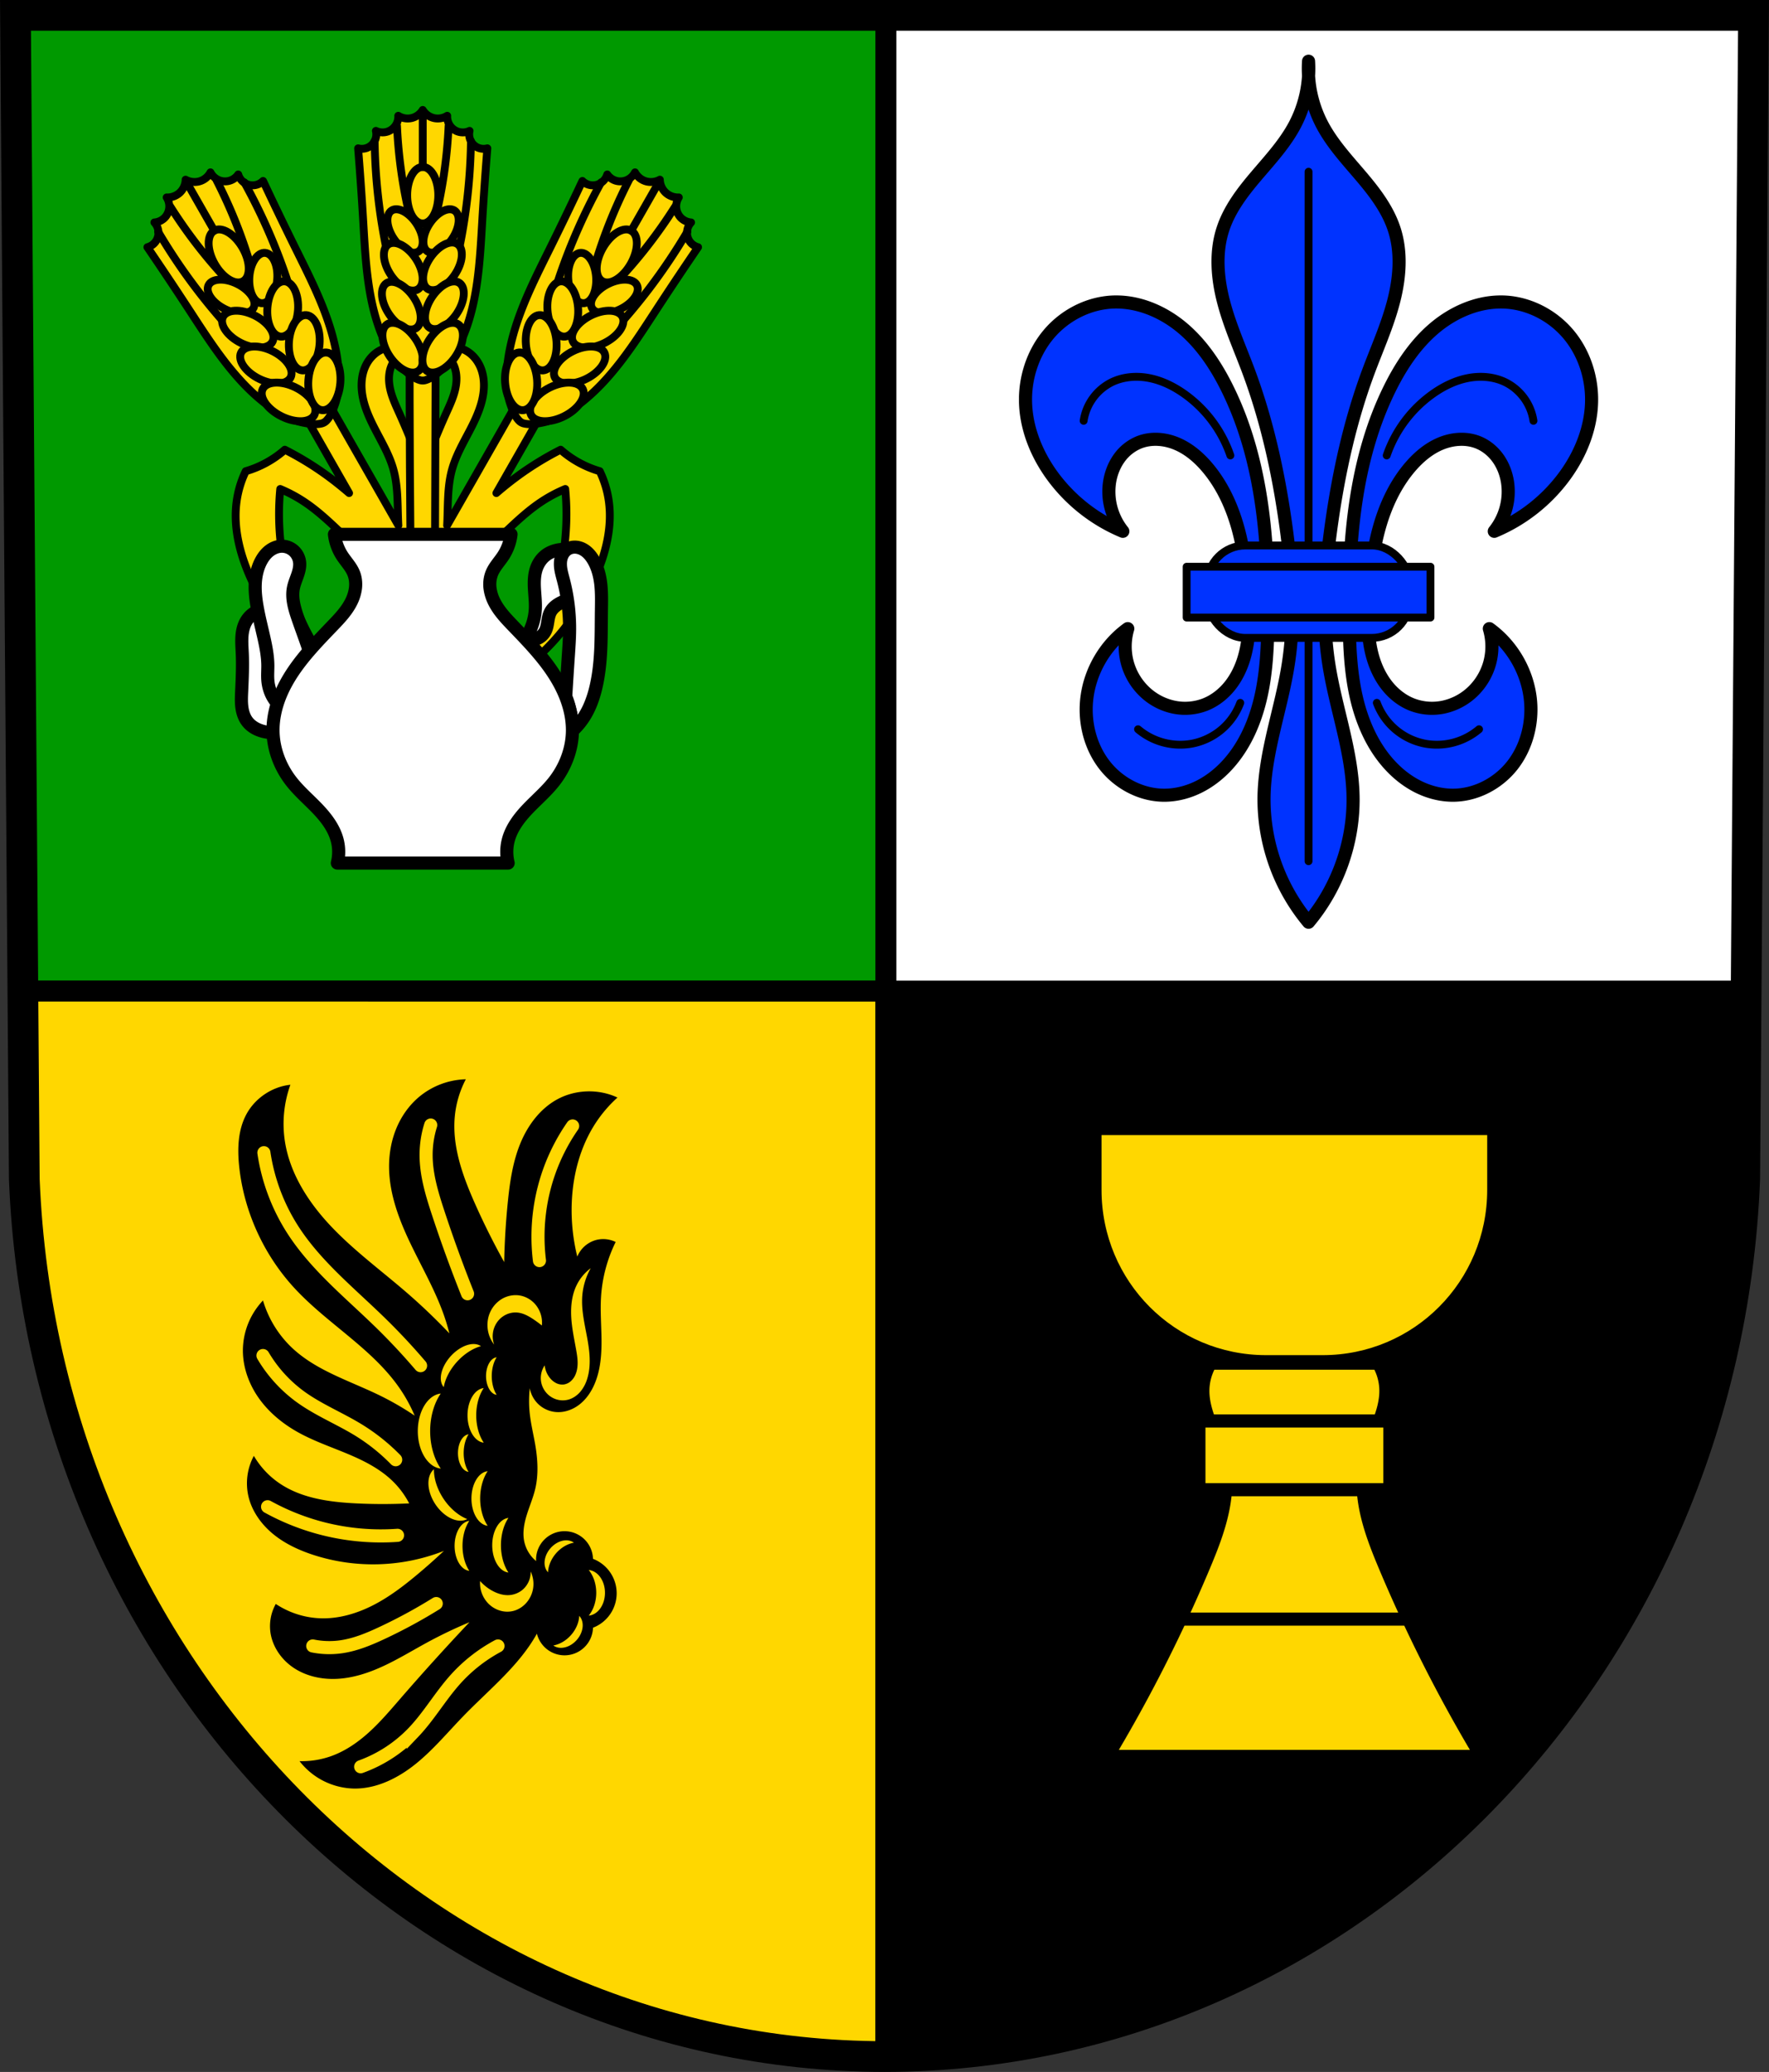 <svg xmlns="http://www.w3.org/2000/svg" width="675.816" height="791.22" viewBox="0 0 178.81 209.344"><rect x="0" y="0" width="178.81" height="209.344" fill="#333333" stroke="none"/><g transform="translate(-4.26 -6.652)"><path style="fill:#fff;fill-rule:evenodd;stroke:none;stroke-width:3.104;stroke-opacity:1" d="m181.506 8.204-.891 117.58c-1.944 49.46-40.361 88.632-86.95 88.66-46.547-.062-84.978-39.247-86.95-88.66l-.89-117.58h87.838z"/><path style="fill:#090;fill-opacity:1;stroke:#000;stroke-width:8;stroke-linecap:round;stroke-linejoin:round;stroke-miterlimit:4;stroke-dasharray:none;stroke-opacity:1;paint-order:markers fill stroke" d="M5.912 5.867 8.73 377.885H337.9V5.867H5.912z" transform="matrix(.265 0 0 .265 4.26 6.652)"/><g transform="matrix(.402 -.23 .233 .408 152.386 -65.593)" style="stroke:#000;stroke-width:1.7;stroke-linecap:round;stroke-linejoin:round;stroke-miterlimit:4;stroke-dasharray:none;stroke-opacity:1"><g style="fill:gold;stroke:#000;stroke-width:6.425;stroke-linecap:round;stroke-linejoin:round;stroke-miterlimit:4;stroke-dasharray:none;stroke-opacity:1"><path d="M191.41 362.15v95.51c-2.325-6.414-4.828-12.761-7.602-18.996a250.17 250.17 0 0 0-20.633-37.4 85.668 85.668 0 0 1-36.757-.645 82.289 82.289 0 0 0-18.697 17.408c-14.477 18.465-20.405 42.35-21.924 65.768-1.624 25.04 1.418 50.45 9.672 74.15a174.05 174.05 0 0 0 15.475 32.883 159.271 159.271 0 0 1-4.514-20.633c-3.506-23.35-1.758-47.35 3.869-70.28a212.283 212.283 0 0 1 33.529-72.859 115.697 115.697 0 0 1 12.25 19.344c11.09 22.08 14.87 47.17 25.15 69.64a130.035 130.035 0 0 0 10.182 18.19v72.49h22.05v-40.28c8.548-5.997 15.867-13.752 21.289-22.678 10.744-17.688 13.754-38.845 16.764-59.32 3.059-20.813 6.349-41.605 8.383-62.54.71-7.309 1.283-14.717 3.611-21.682 1.164-3.482 2.771-6.836 4.953-9.789 2.182-2.953 4.954-5.5 8.199-7.217 4.501-2.382 9.868-3.081 14.83-1.934-4.048-6.696-11.53-11.185-19.344-11.605a22.732 22.732 0 0 0-1.195-.035c-5.979-.021-11.893 2.191-16.699 5.77-5.127 3.817-9.04 9.115-11.766 14.898-4.927 10.468-6.01 22.296-6.465 33.857-.454 11.561-.371 23.271-3.207 34.488-3.764 14.886-12.394 27.921-19.354 41.654v-138.15h-22.05z" style="stroke:#000;stroke-width:6.425;stroke-linecap:round;stroke-linejoin:round;stroke-miterlimit:4;stroke-dasharray:none;stroke-opacity:1" transform="translate(-392.992 -15.055) scale(.265)"/><path d="M202.43 171.04c-2.109 3.436-5.658 5.957-9.596 6.82-3.797.832-7.91.118-11.203-1.947a13.428 13.428 0 0 1-2.221 8.02 13.427 13.427 0 0 1-6.549 5.135c-3.295 1.192-7.06 1.012-10.229-.488a12.317 12.317 0 0 1-.572 7.436 12.314 12.314 0 0 1-4.787 5.717c-2.857 1.806-6.481 2.351-9.742 1.463a2914.422 2914.422 0 0 1 4.385 61.865c2 33.26 3.628 67.42 17.05 97.91 4.317 9.808 9.946 19.262 18.02 26.305 3.921 3.418 8.176 6.845 13.154 8.281a8.402 8.402 0 0 0 4.574 0c4.978-1.437 9.232-4.863 13.152-8.281 8.08-7.04 13.707-16.496 18.02-26.305 13.421-30.495 15.05-64.66 17.05-97.91a2913.005 2913.005 0 0 1 4.383-61.865c-3.261.889-6.885.343-9.742-1.463a12.314 12.314 0 0 1-4.787-5.717 12.316 12.316 0 0 1-.572-7.436c-3.167 1.5-6.933 1.681-10.229.488a13.431 13.431 0 0 1-6.549-5.135 13.42 13.42 0 0 1-2.221-8.02c-3.294 2.065-7.406 2.779-11.203 1.947-3.938-.863-7.485-3.385-9.594-6.82z" style="fill-rule:evenodd;stroke:#000;stroke-width:6.425;stroke-linecap:round;stroke-linejoin:round;stroke-miterlimit:4;stroke-dasharray:none;stroke-opacity:1" transform="translate(-392.992 -15.055) scale(.265)"/></g><g style="fill:gold;fill-rule:evenodd;stroke:#000;stroke-width:6.425;stroke-linecap:round;stroke-linejoin:round;stroke-miterlimit:4;stroke-dasharray:none;stroke-opacity:1"><path style="stroke:#000;stroke-width:6.425;stroke-linecap:round;stroke-linejoin:round;stroke-miterlimit:4;stroke-dasharray:none;stroke-opacity:1" d="M161.53 196.59a466.782 466.782 0 0 0 14.614 109.6M243.34 196.59a466.782 466.782 0 0 1-14.614 109.6M180.52 183.93a395.137 395.137 0 0 0 11.691 78.918M224.34 183.93a395.137 395.137 0 0 1-11.691 78.918" transform="translate(-392.992 -15.055) scale(.265)"/></g><ellipse cx="-339.432" cy="49.108" rx="3.498" ry="6.267" style="fill:gold;stroke:#000;stroke-width:1.7;stroke-linecap:round;stroke-linejoin:round;stroke-miterlimit:4;stroke-dasharray:none;stroke-opacity:1"/><path d="M-339.432 42.84V30.948" style="fill:gold;fill-rule:evenodd;stroke:#000;stroke-width:1.7;stroke-linecap:round;stroke-linejoin:round;stroke-miterlimit:4;stroke-dasharray:none;stroke-opacity:1"/><g transform="translate(-392.992 -15.055) scale(.265)" style="fill:gold;stroke:#000;stroke-width:6.425;stroke-linecap:round;stroke-linejoin:round;stroke-miterlimit:4;stroke-dasharray:none;stroke-opacity:1"><ellipse style="stroke:#000;stroke-width:6.425;stroke-linecap:round;stroke-linejoin:round;stroke-miterlimit:4;stroke-dasharray:none;stroke-opacity:1" cx="1.022" cy="329.96" rx="11.462" ry="20.561" transform="matrix(.824 -.567 .565 .825 0 0)"/><ellipse style="stroke:#000;stroke-width:6.425;stroke-linecap:round;stroke-linejoin:round;stroke-miterlimit:4;stroke-dasharray:none;stroke-opacity:1" cx="-333.14" cy="100.3" rx="11.462" ry="20.561" transform="matrix(-.824 -.567 -.565 .825 0 0)"/><ellipse style="stroke:#000;stroke-width:6.425;stroke-linecap:round;stroke-linejoin:round;stroke-miterlimit:4;stroke-dasharray:none;stroke-opacity:1" cx="-17.28" cy="353.5" rx="12.593" ry="22.571" transform="matrix(.824 -.566 .566 .825 0 0)"/><ellipse style="stroke:#000;stroke-width:6.425;stroke-linecap:round;stroke-linejoin:round;stroke-miterlimit:4;stroke-dasharray:none;stroke-opacity:1" cx="-351.19" cy="124.2" rx="12.593" ry="22.571" transform="matrix(-.824 -.566 -.566 .825 0 0)"/><ellipse style="stroke:#000;stroke-width:6.425;stroke-linecap:round;stroke-linejoin:round;stroke-miterlimit:4;stroke-dasharray:none;stroke-opacity:1" cx="-37.04" cy="379.34" rx="12.593" ry="22.571" transform="matrix(.824 -.566 .566 .825 0 0)"/><ellipse style="stroke:#000;stroke-width:6.425;stroke-linecap:round;stroke-linejoin:round;stroke-miterlimit:4;stroke-dasharray:none;stroke-opacity:1" cx="-370.95" cy="150.04" rx="12.593" ry="22.571" transform="matrix(-.824 -.566 -.566 .825 0 0)"/><ellipse style="stroke:#000;stroke-width:6.425;stroke-linecap:round;stroke-linejoin:round;stroke-miterlimit:4;stroke-dasharray:none;stroke-opacity:1" cx="-56.05" cy="409.19" rx="13.158" ry="23.576" transform="rotate(-34.469) skewX(-.005)"/><ellipse style="stroke:#000;stroke-width:6.425;stroke-linecap:round;stroke-linejoin:round;stroke-miterlimit:4;stroke-dasharray:none;stroke-opacity:1" cx="-389.86" cy="180.05" rx="13.158" ry="23.576" transform="matrix(-.824 -.566 -.566 .824 0 0)"/></g></g><g transform="matrix(-.402 -.23 -.233 .408 -58.406 -65.593)" style="stroke:#000;stroke-width:1.7;stroke-linecap:round;stroke-linejoin:round;stroke-miterlimit:4;stroke-dasharray:none;stroke-opacity:1"><g style="fill:gold;stroke:#000;stroke-width:6.425;stroke-linecap:round;stroke-linejoin:round;stroke-miterlimit:4;stroke-dasharray:none;stroke-opacity:1"><path d="M191.41 362.15v95.51c-2.325-6.414-4.828-12.761-7.602-18.996a250.17 250.17 0 0 0-20.633-37.4 85.668 85.668 0 0 1-36.757-.645 82.289 82.289 0 0 0-18.697 17.408c-14.477 18.465-20.405 42.35-21.924 65.768-1.624 25.04 1.418 50.45 9.672 74.15a174.05 174.05 0 0 0 15.475 32.883 159.271 159.271 0 0 1-4.514-20.633c-3.506-23.35-1.758-47.35 3.869-70.28a212.283 212.283 0 0 1 33.529-72.859 115.697 115.697 0 0 1 12.25 19.344c11.09 22.08 14.87 47.17 25.15 69.64a130.035 130.035 0 0 0 10.182 18.19v72.49h22.05v-40.28c8.548-5.997-3.014-18.07 2.408-26.996 10.744-17.688 32.635-34.527 35.645-55.002 3.059-20.813 6.349-41.605 8.383-62.54.71-7.309 1.283-14.717 3.611-21.682 1.164-3.482 2.771-6.836 4.953-9.789 2.182-2.953 4.954-5.5 8.199-7.217 4.501-2.382 9.868-3.081 14.83-1.934-4.048-6.696-11.53-11.185-19.344-11.605a22.732 22.732 0 0 0-1.195-.035c-5.979-.021-11.893 2.191-16.699 5.77-5.127 3.817-9.04 9.115-11.766 14.898-4.927 10.468-6.01 22.296-6.465 33.857-.454 11.561-.371 23.271-3.207 34.488-3.764 14.886-12.394 27.921-19.354 41.654v-138.15h-22.05z" style="stroke:#000;stroke-width:6.425;stroke-linecap:round;stroke-linejoin:round;stroke-miterlimit:4;stroke-dasharray:none;stroke-opacity:1" transform="translate(-392.992 -15.055) scale(.265)"/><path d="M202.43 171.04c-2.109 3.436-5.658 5.957-9.596 6.82-3.797.832-7.91.118-11.203-1.947a13.428 13.428 0 0 1-2.221 8.02 13.427 13.427 0 0 1-6.549 5.135c-3.295 1.192-7.06 1.012-10.229-.488a12.317 12.317 0 0 1-.572 7.436 12.314 12.314 0 0 1-4.787 5.717c-2.857 1.806-6.481 2.351-9.742 1.463a2914.422 2914.422 0 0 1 4.385 61.865c2 33.26 3.628 67.42 17.05 97.91 4.317 9.808 9.946 19.262 18.02 26.305 3.921 3.418 8.176 6.845 13.154 8.281a8.402 8.402 0 0 0 4.574 0c4.978-1.437 9.232-4.863 13.152-8.281 8.08-7.04 13.707-16.496 18.02-26.305 13.421-30.495 15.05-64.66 17.05-97.91a2913.005 2913.005 0 0 1 4.383-61.865c-3.261.889-6.885.343-9.742-1.463a12.314 12.314 0 0 1-4.787-5.717 12.316 12.316 0 0 1-.572-7.436c-3.167 1.5-6.933 1.681-10.229.488a13.431 13.431 0 0 1-6.549-5.135 13.42 13.42 0 0 1-2.221-8.02c-3.294 2.065-7.406 2.779-11.203 1.947-3.938-.863-7.485-3.385-9.594-6.82z" style="fill-rule:evenodd;stroke:#000;stroke-width:6.425;stroke-linecap:round;stroke-linejoin:round;stroke-miterlimit:4;stroke-dasharray:none;stroke-opacity:1" transform="translate(-392.992 -15.055) scale(.265)"/></g><g style="fill:gold;fill-rule:evenodd;stroke:#000;stroke-width:6.425;stroke-linecap:round;stroke-linejoin:round;stroke-miterlimit:4;stroke-dasharray:none;stroke-opacity:1"><path style="stroke:#000;stroke-width:6.425;stroke-linecap:round;stroke-linejoin:round;stroke-miterlimit:4;stroke-dasharray:none;stroke-opacity:1" d="M161.53 196.59a466.782 466.782 0 0 0 14.614 109.6M243.34 196.59a466.782 466.782 0 0 1-14.614 109.6M180.52 183.93a395.137 395.137 0 0 0 11.691 78.918M224.34 183.93a395.137 395.137 0 0 1-11.691 78.918" transform="translate(-392.992 -15.055) scale(.265)"/></g><ellipse cx="-339.432" cy="49.108" rx="3.498" ry="6.267" style="fill:gold;stroke:#000;stroke-width:1.7;stroke-linecap:round;stroke-linejoin:round;stroke-miterlimit:4;stroke-dasharray:none;stroke-opacity:1"/><path d="M-339.432 42.84V30.948" style="fill:gold;fill-rule:evenodd;stroke:#000;stroke-width:1.7;stroke-linecap:round;stroke-linejoin:round;stroke-miterlimit:4;stroke-dasharray:none;stroke-opacity:1"/><g transform="translate(-392.992 -15.055) scale(.265)" style="fill:gold;stroke:#000;stroke-width:6.425;stroke-linecap:round;stroke-linejoin:round;stroke-miterlimit:4;stroke-dasharray:none;stroke-opacity:1"><ellipse style="stroke:#000;stroke-width:6.425;stroke-linecap:round;stroke-linejoin:round;stroke-miterlimit:4;stroke-dasharray:none;stroke-opacity:1" cx="1.022" cy="329.96" rx="11.462" ry="20.561" transform="matrix(.824 -.567 .565 .825 0 0)"/><ellipse style="stroke:#000;stroke-width:6.425;stroke-linecap:round;stroke-linejoin:round;stroke-miterlimit:4;stroke-dasharray:none;stroke-opacity:1" cx="-333.14" cy="100.3" rx="11.462" ry="20.561" transform="matrix(-.824 -.567 -.565 .825 0 0)"/><ellipse style="stroke:#000;stroke-width:6.425;stroke-linecap:round;stroke-linejoin:round;stroke-miterlimit:4;stroke-dasharray:none;stroke-opacity:1" cx="-17.28" cy="353.5" rx="12.593" ry="22.571" transform="matrix(.824 -.566 .566 .825 0 0)"/><ellipse style="stroke:#000;stroke-width:6.425;stroke-linecap:round;stroke-linejoin:round;stroke-miterlimit:4;stroke-dasharray:none;stroke-opacity:1" cx="-351.19" cy="124.2" rx="12.593" ry="22.571" transform="matrix(-.824 -.566 -.566 .825 0 0)"/><ellipse style="stroke:#000;stroke-width:6.425;stroke-linecap:round;stroke-linejoin:round;stroke-miterlimit:4;stroke-dasharray:none;stroke-opacity:1" cx="-37.04" cy="379.34" rx="12.593" ry="22.571" transform="matrix(.824 -.566 .566 .825 0 0)"/><ellipse style="stroke:#000;stroke-width:6.425;stroke-linecap:round;stroke-linejoin:round;stroke-miterlimit:4;stroke-dasharray:none;stroke-opacity:1" cx="-370.95" cy="150.04" rx="12.593" ry="22.571" transform="matrix(-.824 -.566 -.566 .825 0 0)"/><ellipse style="stroke:#000;stroke-width:6.425;stroke-linecap:round;stroke-linejoin:round;stroke-miterlimit:4;stroke-dasharray:none;stroke-opacity:1" cx="-56.05" cy="409.19" rx="13.158" ry="23.576" transform="rotate(-34.469) skewX(-.005)"/><ellipse style="stroke:#000;stroke-width:6.425;stroke-linecap:round;stroke-linejoin:round;stroke-miterlimit:4;stroke-dasharray:none;stroke-opacity:1" cx="-389.86" cy="180.05" rx="13.158" ry="23.576" transform="matrix(-.824 -.566 -.566 .824 0 0)"/></g></g><path d="M45.746 61.188h2.487l.068-20.393H45.68c-.055 7.057.067 20.393.067 20.393z" style="fill:gold;stroke:#000;stroke-width:.794;stroke-linecap:round;stroke-linejoin:round;stroke-miterlimit:4;stroke-dasharray:none;stroke-opacity:1"/><path d="M46.99 17.762c-.25.415-.673.718-1.141.822a1.79 1.79 0 0 1-1.333-.234 1.6 1.6 0 0 1-1.043 1.585c-.393.144-.84.122-1.218-.059a1.48 1.48 0 0 1-.638 1.585c-.34.218-.77.284-1.159.177.2 2.483.374 4.969.522 7.456.238 4.008.432 8.125 2.029 11.8.513 1.182 1.183 2.321 2.144 3.17.466.412.973.825 1.565.998.174.051.37.051.544 0 .592-.173 1.099-.586 1.565-.998.961-.848 1.63-1.988 2.144-3.17 1.597-3.675 1.79-7.793 2.029-11.8.147-2.487.321-4.973.521-7.456-.388.107-.819.041-1.159-.176a1.48 1.48 0 0 1-.638-1.586c-.376.181-.824.203-1.217.06a1.601 1.601 0 0 1-1.043-1.586 1.79 1.79 0 0 1-1.333.234 1.813 1.813 0 0 1-1.142-.822z" style="fill:gold;fill-rule:evenodd;stroke:#000;stroke-width:.794;stroke-linecap:round;stroke-linejoin:round;stroke-miterlimit:4;stroke-dasharray:none;stroke-opacity:1"/><g style="fill:gold;fill-rule:evenodd;stroke:#000;stroke-width:6.629;stroke-linecap:round;stroke-linejoin:round;stroke-miterlimit:4;stroke-dasharray:none;stroke-opacity:1"><path style="stroke:#000;stroke-width:6.629;stroke-linecap:round;stroke-linejoin:round;stroke-miterlimit:4;stroke-dasharray:none;stroke-opacity:1" d="M334.35 142.13a466.782 466.782 0 0 0 14.614 109.6M416.16 142.13a466.782 466.782 0 0 1-14.614 109.6" transform="matrix(.119 0 0 .121 2.341 3.712)"/></g><g style="fill:gold;fill-rule:evenodd;stroke:#000;stroke-width:6.629;stroke-linecap:round;stroke-linejoin:round;stroke-miterlimit:4;stroke-dasharray:none;stroke-opacity:1"><path style="stroke:#000;stroke-width:6.629;stroke-linecap:round;stroke-linejoin:round;stroke-miterlimit:4;stroke-dasharray:none;stroke-opacity:1" d="M353.35 129.47a395.137 395.137 0 0 0 11.691 78.918M397.16 129.47a395.137 395.137 0 0 1-11.691 78.918" transform="matrix(.119 0 0 .121 2.341 3.712)"/></g><ellipse cx="46.99" cy="26.376" rx="1.573" ry="2.855" style="fill:gold;stroke:#000;stroke-width:.794;stroke-linecap:round;stroke-linejoin:round;stroke-miterlimit:4;stroke-dasharray:none;stroke-opacity:1"/><path d="M46.99 23.52v-5.416" style="fill:gold;fill-rule:evenodd;stroke:#000;stroke-width:.794;stroke-linecap:round;stroke-linejoin:round;stroke-miterlimit:4;stroke-dasharray:none;stroke-opacity:1"/><g style="fill:gold;stroke:#000;stroke-width:6.629;stroke-linecap:round;stroke-linejoin:round;stroke-miterlimit:4;stroke-dasharray:none;stroke-opacity:1" transform="matrix(.119 0 0 .121 2.341 3.712)"><ellipse style="stroke:#000;stroke-width:6.629;stroke-linecap:round;stroke-linejoin:round;stroke-miterlimit:4;stroke-dasharray:none;stroke-opacity:1" cx="174.41" cy="383.14" rx="11.462" ry="20.561" transform="matrix(.824 -.567 .565 .825 0 0)"/><ellipse style="stroke:#000;stroke-width:6.629;stroke-linecap:round;stroke-linejoin:round;stroke-miterlimit:4;stroke-dasharray:none;stroke-opacity:1" cx="-445.03" cy="-42.582" rx="11.462" ry="20.561" transform="matrix(-.824 -.567 -.565 .825 0 0)"/><ellipse style="stroke:#000;stroke-width:6.628;stroke-linecap:round;stroke-linejoin:round;stroke-miterlimit:4;stroke-dasharray:none;stroke-opacity:1" cx="156.05" cy="406.49" rx="12.593" ry="22.571" transform="matrix(.824 -.566 .566 .825 0 0)"/><ellipse style="stroke:#000;stroke-width:6.628;stroke-linecap:round;stroke-linejoin:round;stroke-miterlimit:4;stroke-dasharray:none;stroke-opacity:1" cx="-462.93" cy="-18.563" rx="12.593" ry="22.571" transform="matrix(-.824 -.566 -.566 .825 0 0)"/><ellipse style="stroke:#000;stroke-width:6.628;stroke-linecap:round;stroke-linejoin:round;stroke-miterlimit:4;stroke-dasharray:none;stroke-opacity:1" cx="136.29" cy="432.33" rx="12.593" ry="22.571" transform="matrix(.824 -.566 .566 .825 0 0)"/><ellipse style="stroke:#000;stroke-width:6.628;stroke-linecap:round;stroke-linejoin:round;stroke-miterlimit:4;stroke-dasharray:none;stroke-opacity:1" cx="-482.69" cy="7.281" rx="12.593" ry="22.571" transform="matrix(-.824 -.566 -.566 .825 0 0)"/><ellipse style="stroke:#000;stroke-width:6.629;stroke-linecap:round;stroke-linejoin:round;stroke-miterlimit:4;stroke-dasharray:none;stroke-opacity:1" cx="117.26" cy="462.1" rx="13.158" ry="23.576" transform="rotate(-34.469) skewX(-.005)"/><ellipse style="stroke:#000;stroke-width:6.629;stroke-linecap:round;stroke-linejoin:round;stroke-miterlimit:4;stroke-dasharray:none;stroke-opacity:1" cx="-501.53" cy="37.34" rx="13.158" ry="23.576" transform="matrix(-.824 -.566 -.566 .824 0 0)"/></g><path style="fill:gold;fill-opacity:1;stroke:#000;stroke-width:8;stroke-linecap:round;stroke-linejoin:round;stroke-miterlimit:4;stroke-dasharray:none;stroke-opacity:1;paint-order:markers fill stroke" d="m8.73 377.885.55 72.38c7.452 186.753 152.7 334.855 328.62 335.089v-407.47H8.73z" transform="matrix(.265 0 0 .265 4.26 6.652)"/><path style="fill:#000;fill-opacity:1;stroke:#000;stroke-width:8;stroke-linecap:round;stroke-linejoin:round;stroke-miterlimit:4;stroke-dasharray:none;stroke-opacity:1;paint-order:markers fill stroke" d="M337.9 377.885v407.469h.008c176.084-.105 321.28-148.155 328.63-335.088l.548-72.381H337.9z" transform="matrix(.265 0 0 .265 4.26 6.652)"/><path style="fill:#03f;stroke:#000;stroke-width:1.323;stroke-linecap:round;stroke-linejoin:round;stroke-miterlimit:4;stroke-dasharray:none;stroke-opacity:1;fill-opacity:1" d="M136.528 12.837c-.031.49-.03.983 0 1.473v.004c.03-.491.03-.985 0-1.477zm0 1.477v.005a12.181 12.181 0 0 1-1.333 4.851c-.998 1.926-2.489 3.542-3.895 5.193-1.407 1.651-2.771 3.41-3.438 5.473-.76 2.354-.548 4.925.078 7.318.625 2.392 1.646 4.66 2.512 6.976 1.85 4.95 2.998 10.14 3.743 15.372.672 4.73 1.018 9.555.28 14.275-.7 4.49-2.373 8.846-2.447 13.39a19.397 19.397 0 0 0 4.5 12.666c2.945-3.504 4.574-8.089 4.5-12.666-.074-4.544-1.747-8.9-2.448-13.39-.737-4.72-.392-9.546.28-14.275.745-5.232 1.894-10.423 3.744-15.372.866-2.317 1.886-4.584 2.512-6.976.625-2.393.839-4.964.078-7.318-.667-2.063-2.031-3.822-3.438-5.473-1.406-1.651-2.897-3.267-3.895-5.193a12.18 12.18 0 0 1-1.333-4.856z"/><path style="fill:none;stroke:#000;stroke-width:.794;stroke-linecap:round;stroke-linejoin:miter;stroke-miterlimit:4;stroke-dasharray:none;stroke-opacity:1" d="M136.528 24.003v69.664"/><path style="fill:#03f;stroke:#000;stroke-width:1.323;stroke-linecap:round;stroke-linejoin:round;stroke-miterlimit:4;stroke-dasharray:none;stroke-opacity:1;fill-opacity:1" d="M117.235 37.164c-.16-.003-.32-.001-.48.005-2.488.102-4.885 1.345-6.489 3.249-1.604 1.904-2.418 4.43-2.344 6.918.078 2.638 1.12 5.193 2.666 7.333a16.886 16.886 0 0 0 7.167 5.666 6.416 6.416 0 0 1-1.334-5c.14-.86.462-1.696.973-2.403a4.606 4.606 0 0 1 2.027-1.597c1.206-.471 2.593-.354 3.785.15 1.193.503 2.206 1.367 3.048 2.35 1.507 1.76 2.505 3.912 3.128 6.143.622 2.23.884 4.546 1.039 6.857.142 2.109.192 4.267-.41 6.293-.301 1.014-.767 1.984-1.426 2.811-.659.827-1.515 1.506-2.498 1.896a5.62 5.62 0 0 1-3.162.27 6.084 6.084 0 0 1-2.837-1.437 6.35 6.35 0 0 1-1.86-2.984 6.351 6.351 0 0 1 .027-3.516c-2.352 1.696-3.913 4.445-4.167 7.333-.202 2.299.426 4.687 1.854 6.499 1.429 1.811 3.672 2.994 5.98 3 1.241.004 2.475-.322 3.582-.884 1.107-.562 2.09-1.356 2.917-2.282 1.71-1.91 2.746-4.35 3.304-6.853.559-2.503.664-5.082.696-7.646.1-7.983-.552-16.209-4.077-23.372-1.133-2.304-2.579-4.497-4.54-6.155-1.839-1.553-4.17-2.605-6.569-2.644zm38.586 0c-2.399.039-4.73 1.09-6.57 2.644-1.96 1.658-3.406 3.851-4.54 6.155-3.525 7.163-4.176 15.39-4.076 23.372.032 2.564.137 5.143.695 7.646.559 2.502 1.595 4.942 3.305 6.853.827.926 1.81 1.72 2.917 2.282 1.107.562 2.34.888 3.582.884 2.308-.006 4.55-1.189 5.98-3 1.428-1.812 2.055-4.2 1.854-6.499-.254-2.888-1.816-5.637-4.167-7.333a6.351 6.351 0 0 1 .026 3.516 6.35 6.35 0 0 1-1.86 2.984 6.084 6.084 0 0 1-2.837 1.437 5.623 5.623 0 0 1-3.162-.27c-.983-.39-1.84-1.07-2.498-1.896-.658-.827-1.124-1.797-1.425-2.81-.602-2.027-.552-4.185-.41-6.294.155-2.311.416-4.627 1.039-6.857.623-2.23 1.62-4.384 3.127-6.143.843-.983 1.856-1.847 3.048-2.35 1.193-.504 2.58-.621 3.786-.15.812.318 1.515.89 2.026 1.597.512.707.834 1.542.973 2.403a6.416 6.416 0 0 1-1.333 5 16.886 16.886 0 0 0 7.167-5.666c1.547-2.14 2.588-4.695 2.666-7.333.074-2.489-.74-5.014-2.344-6.918-1.604-1.904-4.001-3.147-6.489-3.249a8.469 8.469 0 0 0-.48-.005z"/><path d="M-73.236 49.169a5.225 5.225 0 0 1 2.863-3.908c1.157-.555 2.502-.656 3.762-.41 1.259.244 2.438.82 3.49 1.554a12.698 12.698 0 0 1 4.717 6.264M-67.737 80.334a6.605 6.605 0 0 0 5.451 1.455 6.539 6.539 0 0 0 2.982-1.42 6.539 6.539 0 0 0 1.9-2.701" style="fill:none;stroke:#000;stroke-width:.794;stroke-linecap:round;stroke-linejoin:miter;stroke-miterlimit:4;stroke-dasharray:none;stroke-opacity:1" transform="translate(187.03)"/><path style="fill:none;stroke:#000;stroke-width:.794;stroke-linecap:round;stroke-linejoin:miter;stroke-miterlimit:4;stroke-dasharray:none;stroke-opacity:1" d="M-73.236 49.169a5.225 5.225 0 0 1 2.863-3.908c1.157-.555 2.502-.656 3.762-.41 1.259.244 2.438.82 3.49 1.554a12.698 12.698 0 0 1 4.717 6.264M-67.737 80.334a6.605 6.605 0 0 0 5.451 1.455 6.539 6.539 0 0 0 2.982-1.42 6.539 6.539 0 0 0 1.9-2.701" transform="matrix(-1 0 0 1 86.025 0)"/><rect style="fill:#03f;fill-opacity:1;stroke:#000;stroke-width:.794;stroke-linecap:round;stroke-linejoin:round;stroke-miterlimit:4;stroke-dasharray:none;stroke-opacity:1;paint-order:markers fill stroke" width="20.446" height="9.336" x="126.305" y="61.766" ry="3.828" rx="3.828"/><path style="fill:#03f;fill-opacity:1;stroke:#000;stroke-width:.794;stroke-linecap:round;stroke-linejoin:round;stroke-miterlimit:4;stroke-dasharray:none;stroke-opacity:1;paint-order:markers fill stroke" d="M124.204 63.913h24.647v5.135h-24.647z"/><path style="fill:gold;stroke:#000;stroke-width:.265px;stroke-linecap:butt;stroke-linejoin:miter;stroke-opacity:1;fill-opacity:1" d="M126.925 144.915a4.98 4.98 0 0 0-.545 2.043c-.051 1.12.278 2.223.688 3.266.411 1.044.907 2.056 1.218 3.134.566 1.96.49 4.064.068 6.06-.423 1.997-1.181 3.906-1.974 5.786a151.948 151.948 0 0 1-9.26 18.383h35.949a151.948 151.948 0 0 1-9.259-18.383c-.793-1.88-1.55-3.789-1.974-5.785-.422-1.997-.498-4.1.068-6.061.31-1.078.807-2.09 1.218-3.134.41-1.043.74-2.146.688-3.266a4.979 4.979 0 0 0-.545-2.043h-8.17z"/><path style="fill:gold;fill-opacity:1;stroke:#000;stroke-width:1.323;stroke-linecap:round;stroke-linejoin:round;stroke-miterlimit:4;stroke-dasharray:none;stroke-opacity:1;paint-order:markers fill stroke" d="M125.446 150.224h19.298v6.946h-19.298z"/><path style="fill:gold;stroke:#000;stroke-width:1.323;stroke-linecap:butt;stroke-linejoin:miter;stroke-miterlimit:4;stroke-dasharray:none;stroke-opacity:1;fill-opacity:1" d="M119.64 170.243h30.91"/><path style="fill:gold;fill-opacity:1;stroke:#000;stroke-width:1.323;stroke-linecap:round;stroke-linejoin:round;stroke-miterlimit:4;stroke-dasharray:none;stroke-opacity:1;paint-order:markers fill stroke" d="M114.942 120.677v6.196c0 9.618 7.713 17.362 17.293 17.362h5.72c9.58 0 17.293-7.744 17.293-17.362v-6.196z"/><path style="fill:none;fill-rule:evenodd;stroke:#000;stroke-width:3.104;stroke-opacity:1" d="m181.506 8.204-.891 117.58c-1.944 49.46-40.361 88.632-86.95 88.66-46.547-.062-84.978-39.247-86.95-88.66l-.89-117.58h87.838z"/><path transform="translate(187.276)" style="fill:#fff;stroke:#000;stroke-width:1.323;stroke-linecap:round;stroke-linejoin:round;stroke-miterlimit:4;stroke-dasharray:none;stroke-opacity:1" d="M-155.691 68.207a2.498 2.498 0 0 0-1.362.221c-.42.2-.783.52-1.033.914-.306.482-.437 1.058-.476 1.628-.038.57.01 1.141.035 1.712.056 1.28-.004 2.564-.063 3.844-.024.524-.048 1.05.02 1.57.066.52.23 1.038.547 1.455.23.303.536.545.873.72.337.176.706.288 1.08.352.406.07.823.084 1.227.008a2.346 2.346 0 0 0 1.106-.512c.266-.231.47-.531.604-.857a3.09 3.09 0 0 0 .218-1.03c.034-.705-.13-1.404-.318-2.084-.404-1.467-.917-2.901-1.387-4.348a77.672 77.672 0 0 1-1.071-3.593z"/><path transform="translate(187.276)" style="fill:#fff;stroke:#000;stroke-width:1.323;stroke-linecap:round;stroke-linejoin:round;stroke-miterlimit:4;stroke-dasharray:none;stroke-opacity:1" d="M-151.09 74.825c-.407-1.967-1.178-3.835-1.828-5.735-.334-.976-.64-2.013-.441-3.025.086-.438.264-.852.41-1.274.147-.422.264-.866.22-1.31a1.851 1.851 0 0 0-.546-1.137 1.798 1.798 0 0 0-1.156-.502c-.47-.022-.938.15-1.315.431-.378.281-.67.665-.89 1.082-.371.702-.543 1.499-.579 2.293-.036.793.06 1.588.2 2.37.19 1.059.46 2.101.694 3.151.198.892.37 1.797.378 2.71.004.505-.041 1.01 0 1.513.049.595.221 1.182.521 1.7.3.516.728.96 1.244 1.262.283.166.594.289.919.34.325.05.663.027.971-.088.338-.126.631-.362.848-.65.217-.29.36-.63.437-.983.157-.705.059-1.441-.087-2.148zM-129.921 71.183a5.826 5.826 0 0 0 1.015-2.976c.037-.697-.052-1.393-.09-2.09-.037-.697-.021-1.412.216-2.07.176-.488.476-.935.882-1.26.61-.487 1.425-.669 2.206-.63a4.51 4.51 0 0 1 2.08.63l.189 2.521-.946 1.765a4.447 4.447 0 0 0-1.89.441c-.464.224-.904.548-1.135 1.008-.147.293-.2.623-.252.946-.051.323-.105.652-.252.945a1.62 1.62 0 0 1-.862.778 1.62 1.62 0 0 1-1.16-.008z"/><path transform="translate(187.276)" style="fill:#fff;stroke:#000;stroke-width:1.323;stroke-linecap:round;stroke-linejoin:round;stroke-miterlimit:4;stroke-dasharray:none;stroke-opacity:1" d="M-125.833 77.05c.083-1.394.172-2.787.267-4.179.06-.881.123-1.763.126-2.647a19.429 19.429 0 0 0-.63-4.979c-.141-.538-.306-1.08-.3-1.635.002-.278.05-.558.16-.813.11-.256.286-.486.518-.64.222-.148.49-.222.756-.225.267-.002.533.065.773.182.48.234.846.655 1.118 1.115.445.751.664 1.618.76 2.487.094.868.07 1.744.059 2.617-.034 2.618.044 5.27-.567 7.815-.25 1.04-.618 2.063-1.198 2.962a7.057 7.057 0 0 1-1.163 1.38 9.275 9.275 0 0 0-.679-3.44z"/><path style="fill:#fff;stroke:#000;stroke-width:1.323;stroke-linecap:round;stroke-linejoin:round;stroke-miterlimit:4;stroke-dasharray:none;stroke-opacity:1" d="M38.065 60.64c.09.768.358 1.514.777 2.161.384.594.898 1.112 1.164 1.77.19.468.242.99.185 1.493a4.252 4.252 0 0 1-.454 1.442c-.46.9-1.167 1.644-1.866 2.37-2.076 2.16-4.231 4.374-5.335 7.174-.43 1.092-.69 2.263-.679 3.44.018 1.846.713 3.66 1.844 5.109.787 1.009 1.77 1.84 2.653 2.764.884.924 1.692 1.983 2.003 3.23a4.704 4.704 0 0 1 0 2.26h17.266a4.704 4.704 0 0 1 0-2.26c.31-1.247 1.119-2.306 2.003-3.23.884-.923 1.866-1.755 2.653-2.764 1.13-1.449 1.826-3.263 1.843-5.11.011-1.176-.248-2.347-.679-3.44-1.103-2.8-3.258-5.013-5.335-7.173-.698-.726-1.405-1.47-1.865-2.37a4.252 4.252 0 0 1-.454-1.442 3.064 3.064 0 0 1 .186-1.494c.266-.657.778-1.175 1.163-1.769a5.068 5.068 0 0 0 .777-2.161H46.99z"/><path style="fill:#000;stroke:none;stroke-width:.529;stroke-linecap:butt;stroke-linejoin:round;stroke-miterlimit:4;stroke-dasharray:none;stroke-opacity:1" d="M51.345 115.7a7.691 7.691 0 0 0-4.803 1.847c-.992.856-1.754 1.966-2.246 3.18-.491 1.213-.716 2.53-.709 3.84.016 2.68.984 5.263 2.14 7.681 1.155 2.419 2.514 4.75 3.401 7.28.213.606.398 1.223.555 1.846a60.547 60.547 0 0 0-4.249-4.063c-2.54-2.204-5.269-4.201-7.594-6.629-2.326-2.428-4.266-5.38-4.781-8.702a11.667 11.667 0 0 1 .554-5.726c-1.836.194-3.548 1.335-4.433 2.956-.877 1.607-.936 3.536-.738 5.356.49 4.513 2.471 8.846 5.54 12.19 3.323 3.621 7.853 6.097 10.653 10.136a15.51 15.51 0 0 1 1.538 2.794 29.157 29.157 0 0 0-3.51-2.032c-3.033-1.485-6.402-2.492-8.865-4.802a10.794 10.794 0 0 1-2.955-4.803 7.381 7.381 0 0 0-2.032 4.988c-.016 1.747.608 3.47 1.62 4.896 1.012 1.425 2.396 2.561 3.92 3.415 1.572.88 3.286 1.468 4.949 2.159 1.663.69 3.31 1.508 4.609 2.755.69.663 1.27 1.44 1.71 2.29a54.68 54.68 0 0 1-5.356 0c-2.705-.133-5.519-.51-7.758-2.032a8.61 8.61 0 0 1-2.586-2.77 5.876 5.876 0 0 0-.554 4.063c.34 1.489 1.267 2.803 2.439 3.782 1.171.98 2.578 1.645 4.026 2.129a19.581 19.581 0 0 0 13.298-.37 60.72 60.72 0 0 1-2.723 2.414c-1.383 1.154-2.827 2.253-4.431 3.073-1.604.82-3.383 1.355-5.184 1.324a8.721 8.721 0 0 1-4.655-1.454 4.618 4.618 0 0 0-.553 2.77c.174 1.494 1.104 2.847 2.355 3.682 1.25.836 2.791 1.179 4.294 1.12 1.673-.064 3.297-.602 4.815-1.31 1.518-.707 2.948-1.585 4.42-2.384a46.484 46.484 0 0 1 4.248-2.031 245.026 245.026 0 0 0-7.019 7.757c-.984 1.136-1.96 2.284-3.068 3.299-1.108 1.015-2.36 1.9-3.766 2.427a8.763 8.763 0 0 1-3.324.554 7.156 7.156 0 0 0 5.54 2.77c2.29.02 4.463-1.082 6.242-2.523 1.778-1.442 3.245-3.223 4.841-4.864 2.583-2.656 5.578-5.038 7.371-8.263a2.88 2.88 0 0 0 2.792 2.188 2.88 2.88 0 0 0 2.878-2.79 3.731 3.731 0 0 0 2.392-3.48 3.731 3.731 0 0 0-2.393-3.48 2.88 2.88 0 0 0-2.877-2.792 2.88 2.88 0 0 0-2.88 2.88 2.88 2.88 0 0 0 .007.139 3.533 3.533 0 0 1-1.208-2.022c-.174-.894.006-1.82.278-2.688.272-.869.636-1.71.844-2.596.34-1.448.25-2.966 0-4.433-.179-1.048-.437-2.083-.554-3.14a11.794 11.794 0 0 1 0-2.585c.11.62.428 1.204.89 1.633.463.43 1.068.703 1.696.767.865.09 1.745-.22 2.432-.753.687-.533 1.19-1.277 1.532-2.077.582-1.364.709-2.878.702-4.36-.008-1.483-.141-2.966-.049-4.446.12-1.92.626-3.816 1.478-5.541a2.86 2.86 0 0 0-2.032-.185 2.874 2.874 0 0 0-1.847 1.663 19.538 19.538 0 0 1-.554-5.542c.122-2.796.87-5.598 2.401-7.942a13.15 13.15 0 0 1 2.216-2.586c-1.908-.897-4.244-.827-6.095.185-1.75.956-3.002 2.662-3.749 4.51-.747 1.85-1.036 3.85-1.238 5.833a74.346 74.346 0 0 0-.369 6.096 73.334 73.334 0 0 1-2.955-5.91c-1.247-2.803-2.337-5.815-2.032-8.867.128-1.287.507-2.549 1.108-3.694z"/><g style="stroke:gold;stroke-opacity:1"><g style="stroke:gold;stroke-opacity:1"><path style="fill:none;stroke:gold;stroke-width:1.323;stroke-linecap:round;stroke-linejoin:miter;stroke-miterlimit:4;stroke-dasharray:none;stroke-opacity:1" d="M-140.505 144.637a65.411 65.411 0 0 0-4.099-4.378c-3.092-3.013-6.525-5.77-8.85-9.409a19.768 19.768 0 0 1-2.888-7.732M-135.754 137.371a140.712 140.712 0 0 1-2.981-8.198c-.627-1.906-1.219-3.862-1.211-5.868.004-1.01.162-2.019.466-2.981M-128.488 134.018a19.69 19.69 0 0 1 1.211-9.596 19.613 19.613 0 0 1 2.143-4.005M-143.02 154.14a19.608 19.608 0 0 0-3.726-2.982c-1.92-1.183-4.04-2.034-5.87-3.353a13.85 13.85 0 0 1-3.819-4.192M-142.834 161.778a23.759 23.759 0 0 1-7.452-.652 23.742 23.742 0 0 1-5.683-2.236" transform="translate(187.276)"/></g><path d="M-138.921 168.672a52.46 52.46 0 0 1-5.497 2.98c-1.34.627-2.726 1.202-4.192 1.398a8.476 8.476 0 0 1-2.794-.093M-132.68 172.957a15.8 15.8 0 0 0-4.285 3.354c-1.54 1.709-2.694 3.742-4.285 5.403a13.882 13.882 0 0 1-5.31 3.447" style="fill:none;stroke:gold;stroke-width:1.323;stroke-linecap:round;stroke-linejoin:miter;stroke-miterlimit:4;stroke-dasharray:none;stroke-opacity:1" transform="translate(187.276)"/></g><path style="fill:gold;fill-opacity:1;stroke:none;stroke-width:.265;stroke-linecap:round;stroke-linejoin:round;stroke-miterlimit:4;stroke-dasharray:none;stroke-opacity:1;paint-order:markers fill stroke" d="M63.97 134.79a4.72 4.72 0 0 0-1.42 1.703c-.488.994-.61 2.135-.549 3.241.062 1.106.297 2.194.493 3.285.074.415.143.834.152 1.256.008.423-.045.851-.208 1.24a1.882 1.882 0 0 1-.462.673 1.363 1.363 0 0 1-.73.35 1.373 1.373 0 0 1-.796-.153 1.938 1.938 0 0 1-.623-.529 2.455 2.455 0 0 1-.51-1.248 2.292 2.292 0 0 0-.384 1.498 2.29 2.29 0 0 0 .667 1.396c.27.266.609.463.975.563.365.1.758.103 1.125.005.486-.13.916-.436 1.24-.823a3.74 3.74 0 0 0 .69-1.334c.402-1.344.223-2.79-.033-4.17-.257-1.38-.588-2.772-.479-4.172.076-.974.369-1.93.851-2.78zm-7.547 2.721a2.753 2.753 0 0 0-1.471.405 3.02 3.02 0 0 0-1.254 1.585 3.242 3.242 0 0 0 .511 3.007 2.49 2.49 0 0 1 .227-2.156c.226-.358.547-.657.925-.848.377-.192.81-.276 1.231-.23.58.062 1.106.357 1.59.68.292.196.576.404.85.625a2.845 2.845 0 0 0-.68-2.157 2.688 2.688 0 0 0-1.42-.851 2.525 2.525 0 0 0-.51-.06zm-4.233 4.94a1.7 2.803 42.307 0 0-2.37 1.226 1.7 2.803 42.307 0 0-.704 3.129 2.358 3.867 42.308 0 1 1.336-2.559 2.358 3.867 42.308 0 1 2.42-1.58 1.7 2.803 42.307 0 0-.682-.217zm2.271 1.338a1.155 1.903 0 0 0-1.073 1.898 1.155 1.903 0 0 0 1.074 1.896 1.6 2.626 0 0 1-.496-1.896 1.6 2.626 0 0 1 .495-1.898zm-1.306 3.111a1.765 2.766 0 0 0-1.64 2.76 1.765 2.766 0 0 0 1.642 2.756 2.447 3.817 0 0 1-.76-2.756 2.447 3.817 0 0 1 .758-2.76zm-4.344.555a2.497 3.802 0 0 0-2.32 3.792 2.497 3.802 0 0 0 2.323 3.789 3.462 5.246 0 0 1-1.074-3.789 3.462 5.246 0 0 1 1.071-3.792zm2.813 4.117a1.155 1.903 0 0 0-1.073 1.899 1.155 1.903 0 0 0 1.074 1.896 1.6 2.626 0 0 1-.497-1.896 1.6 2.626 0 0 1 .496-1.899zm-3.503 3.531a3.038 1.985 56.436 0 0 .156 3.552 3.038 1.985 56.436 0 0 3.212 1.483 4.191 2.752 56.44 0 1-2.39-2.04 4.191 2.752 56.44 0 1-.978-2.995zm5.432.196a1.765 2.766 0 0 0-1.64 2.76 1.765 2.766 0 0 0 1.641 2.756 2.447 3.817 0 0 1-.759-2.757 2.447 3.817 0 0 1 .758-2.76zm2.1 4.72a1.765 2.766 0 0 0-1.64 2.76 1.765 2.766 0 0 0 1.64 2.757 2.447 3.817 0 0 1-.758-2.757 2.447 3.817 0 0 1 .757-2.76zm-3.957.3a1.598 2.531 0 0 0-1.486 2.524 1.598 2.531 0 0 0 1.487 2.523 2.216 3.492 0 0 1-.687-2.523 2.216 3.492 0 0 1 .686-2.525zm9.836 1.965a1.523 1.995 41.062 0 0-1.632.801 1.523 1.995 41.062 0 0-.244 2.431 2.112 2.752 41.06 0 1 .817-1.93 2.112 2.752 41.06 0 1 1.801-1.065 1.523 1.995 41.062 0 0-.742-.237zm2.24 3a2.447 3.188 0 0 1 .757 2.305 2.447 3.188 0 0 1-.76 2.302 1.765 2.311 0 0 0 1.642-2.302 1.765 2.311 0 0 0-1.64-2.306zm-5.874.15a2.337 2.337 0 0 1-.852 1.873 2.343 2.343 0 0 1-1.305.51c-.57.04-1.14-.132-1.646-.397a4.6 4.6 0 0 1-1.304-1.021c-.079.94.339 1.909 1.078 2.497.322.256.701.442 1.103.533.402.092.826.086 1.223-.023.508-.14.965-.448 1.305-.851.358-.423.59-.952.66-1.502.07-.55-.022-1.12-.262-1.62zm4.91 4.48a2.112 2.752 41.06 0 1-.818 1.928 2.112 2.752 41.06 0 1-1.8 1.066 1.523 1.995 41.062 0 0 2.374-.564 1.523 1.995 41.062 0 0 .244-2.43z"/></g></svg>